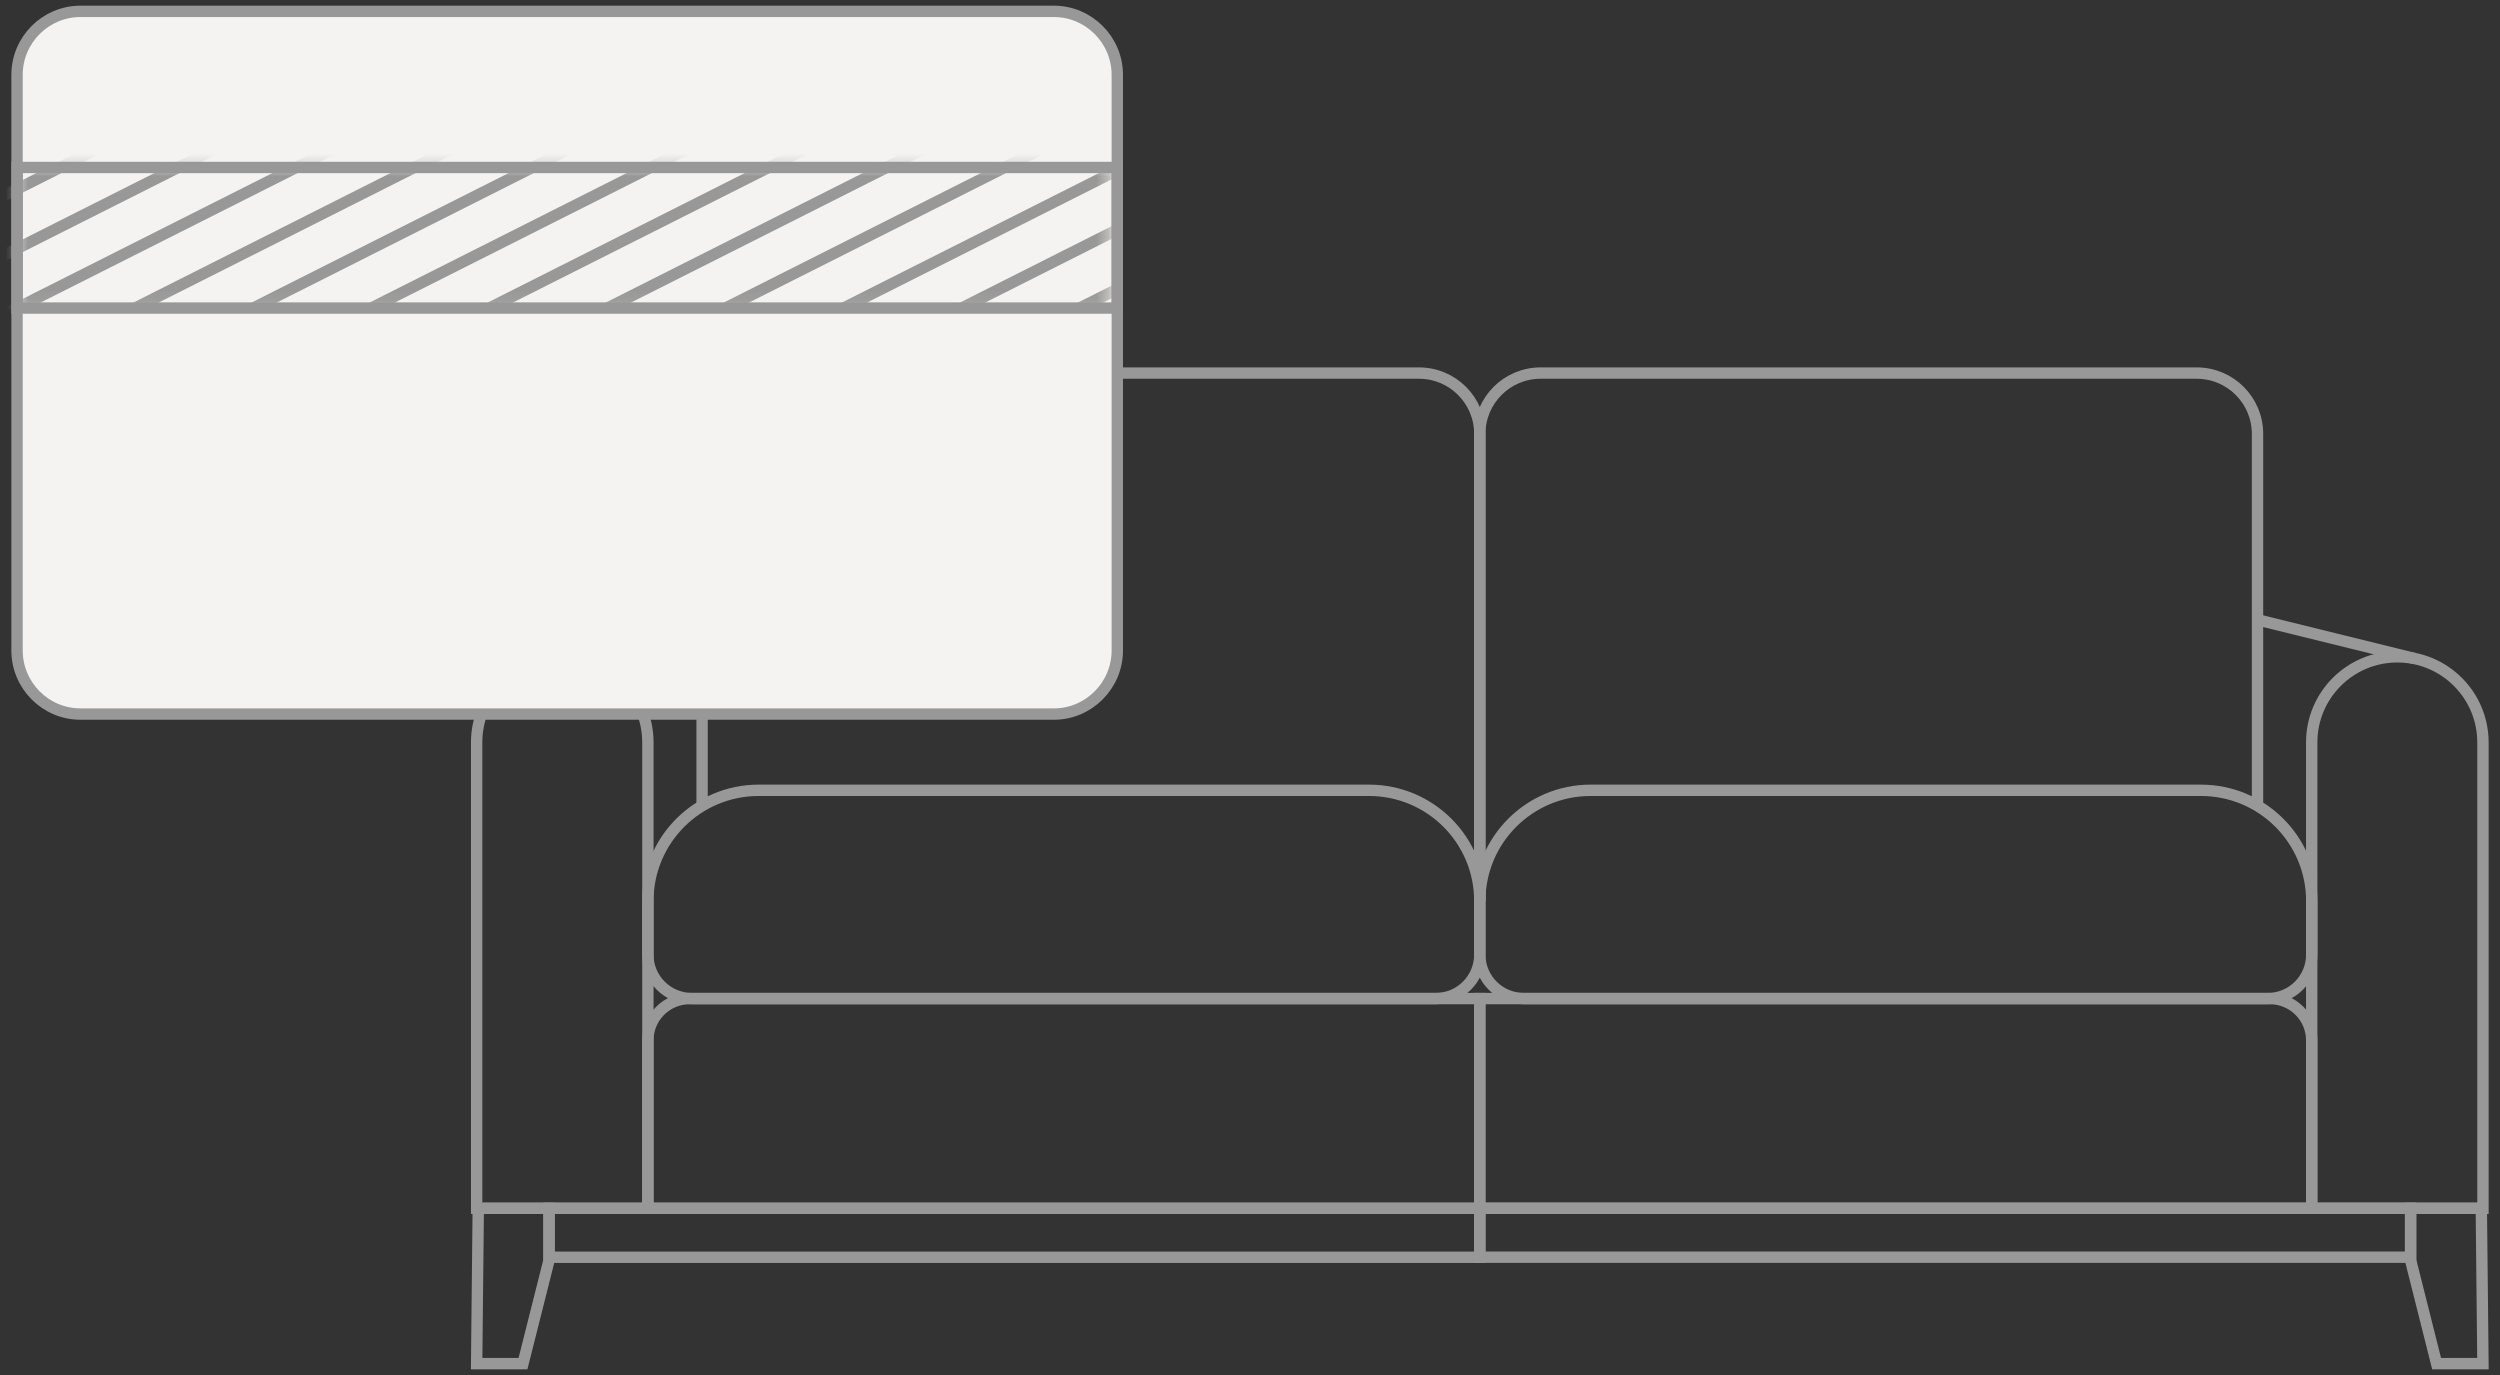 <svg width="220" height="121" viewBox="0 0 220 121" fill="none" xmlns="http://www.w3.org/2000/svg">
<rect x="0" y="0" width="220" height="121" fill="#333333" stroke="none"/>
<path d="M42.087 106.333L41.945 120H46.023L48.316 110.901V106.333H42.087Z" stroke="#989898" stroke-miterlimit="10"/>
<path d="M130.224 106.333H48.316V110.638H130.224V106.333Z" stroke="#989898" stroke-miterlimit="10"/>
<path d="M57.014 106.331H41.945V65.332C41.945 61.172 45.319 57.8 49.48 57.8C53.641 57.8 57.014 61.172 57.014 65.332V106.331V106.331Z" stroke="#989898" stroke-miterlimit="10"/>
<path d="M130.221 106.332H57.012V91.556C57.012 89.521 58.66 87.874 60.695 87.874H130.221V106.332Z" stroke="#989898" stroke-miterlimit="10"/>
<path d="M126.352 87.874H60.881C58.744 87.874 57.012 86.142 57.012 84.006V79.292C57.012 73.911 61.377 69.547 66.76 69.547H120.477C125.86 69.547 130.225 73.911 130.225 79.292V84.006C130.221 86.142 128.489 87.874 126.352 87.874Z" stroke="#989898" stroke-miterlimit="10"/>
<path d="M61.785 70.917V38.179C61.785 35.226 64.181 32.831 67.135 32.831H124.874C127.828 32.831 130.224 35.226 130.224 38.179V79.294" stroke="#989898" stroke-miterlimit="10"/>
<path d="M198.661 70.917V38.179C198.661 35.226 196.265 32.831 193.311 32.831H135.572C132.618 32.831 130.222 35.226 130.222 38.179V79.294" stroke="#989898" stroke-miterlimit="10"/>
<path d="M61.785 54.544L47.96 57.953" stroke="#989898" stroke-miterlimit="10"/>
<path d="M203.431 106.331H218.5V65.332C218.5 61.172 215.126 57.8 210.965 57.8C206.804 57.8 203.431 61.172 203.431 65.332V106.331V106.331Z" stroke="#989898" stroke-miterlimit="10"/>
<path d="M198.663 54.544L212.488 57.953" stroke="#989898" stroke-miterlimit="10"/>
<path d="M218.357 106.333L218.499 120H214.422L212.132 110.901V106.333H218.357Z" stroke="#989898" stroke-miterlimit="10"/>
<path d="M130.225 110.633L212.132 110.633L212.132 106.328L130.225 106.328L130.225 110.633Z" stroke="#989898" stroke-miterlimit="10"/>
<path d="M130.222 106.332H203.431V91.556C203.431 89.521 201.783 87.874 199.748 87.874H130.222V106.332Z" stroke="#989898" stroke-miterlimit="10"/>
<path d="M134.091 87.874H199.566C201.703 87.874 203.435 86.142 203.435 84.006V79.292C203.435 73.911 199.07 69.547 193.687 69.547H139.97C134.587 69.547 130.222 73.911 130.222 79.292V84.006C130.222 86.142 131.954 87.874 134.091 87.874Z" stroke="#989898" stroke-miterlimit="10"/>
<path d="M7.076 1H92.745C95.809 1 98.322 3.512 98.322 6.583V57.246C98.322 60.317 95.809 62.838 92.745 62.838H7.076C4.004 62.838 1.5 60.317 1.5 57.246V6.583C1.5 3.512 4.004 1 7.076 1Z" fill="#F5F3F1" stroke="#989898" stroke-miterlimit="10"/>
<path d="M98.322 14.738H1.5V27.109H98.322V14.738Z" stroke="#989898" stroke-miterlimit="10"/>
<mask id="mask0" mask-type="alpha" maskUnits="userSpaceOnUse" x="1" y="14" width="97" height="13">
<rect x="1.5" y="14.729" width="96.129" height="12.203" fill="#C4C4C4"/>
</mask>
<g mask="url(#mask0)">
<path d="M87.611 -26.741L-10.107 22.49" stroke="#989898"/>
<path d="M89.717 -22.567L-8.002 26.663" stroke="#989898"/>
<path d="M91.822 -18.394L-5.897 30.836" stroke="#989898"/>
<path d="M93.927 -14.221L-3.792 35.009" stroke="#989898"/>
<path d="M96.028 -10.043L-1.69 39.187" stroke="#989898"/>
<path d="M98.138 -5.871L0.419 43.359" stroke="#989898"/>
<path d="M100.238 -1.693L2.519 47.537" stroke="#989898"/>
<path d="M102.344 2.48L4.625 51.71" stroke="#989898"/>
<path d="M104.445 6.653L6.726 55.883" stroke="#989898"/>
<path d="M106.555 10.826L8.836 60.056" stroke="#989898"/>
<path d="M108.656 15.003L10.937 64.234" stroke="#989898"/>
<path d="M110.756 19.176L13.037 68.406" stroke="#989898"/>
</g>
</svg>
